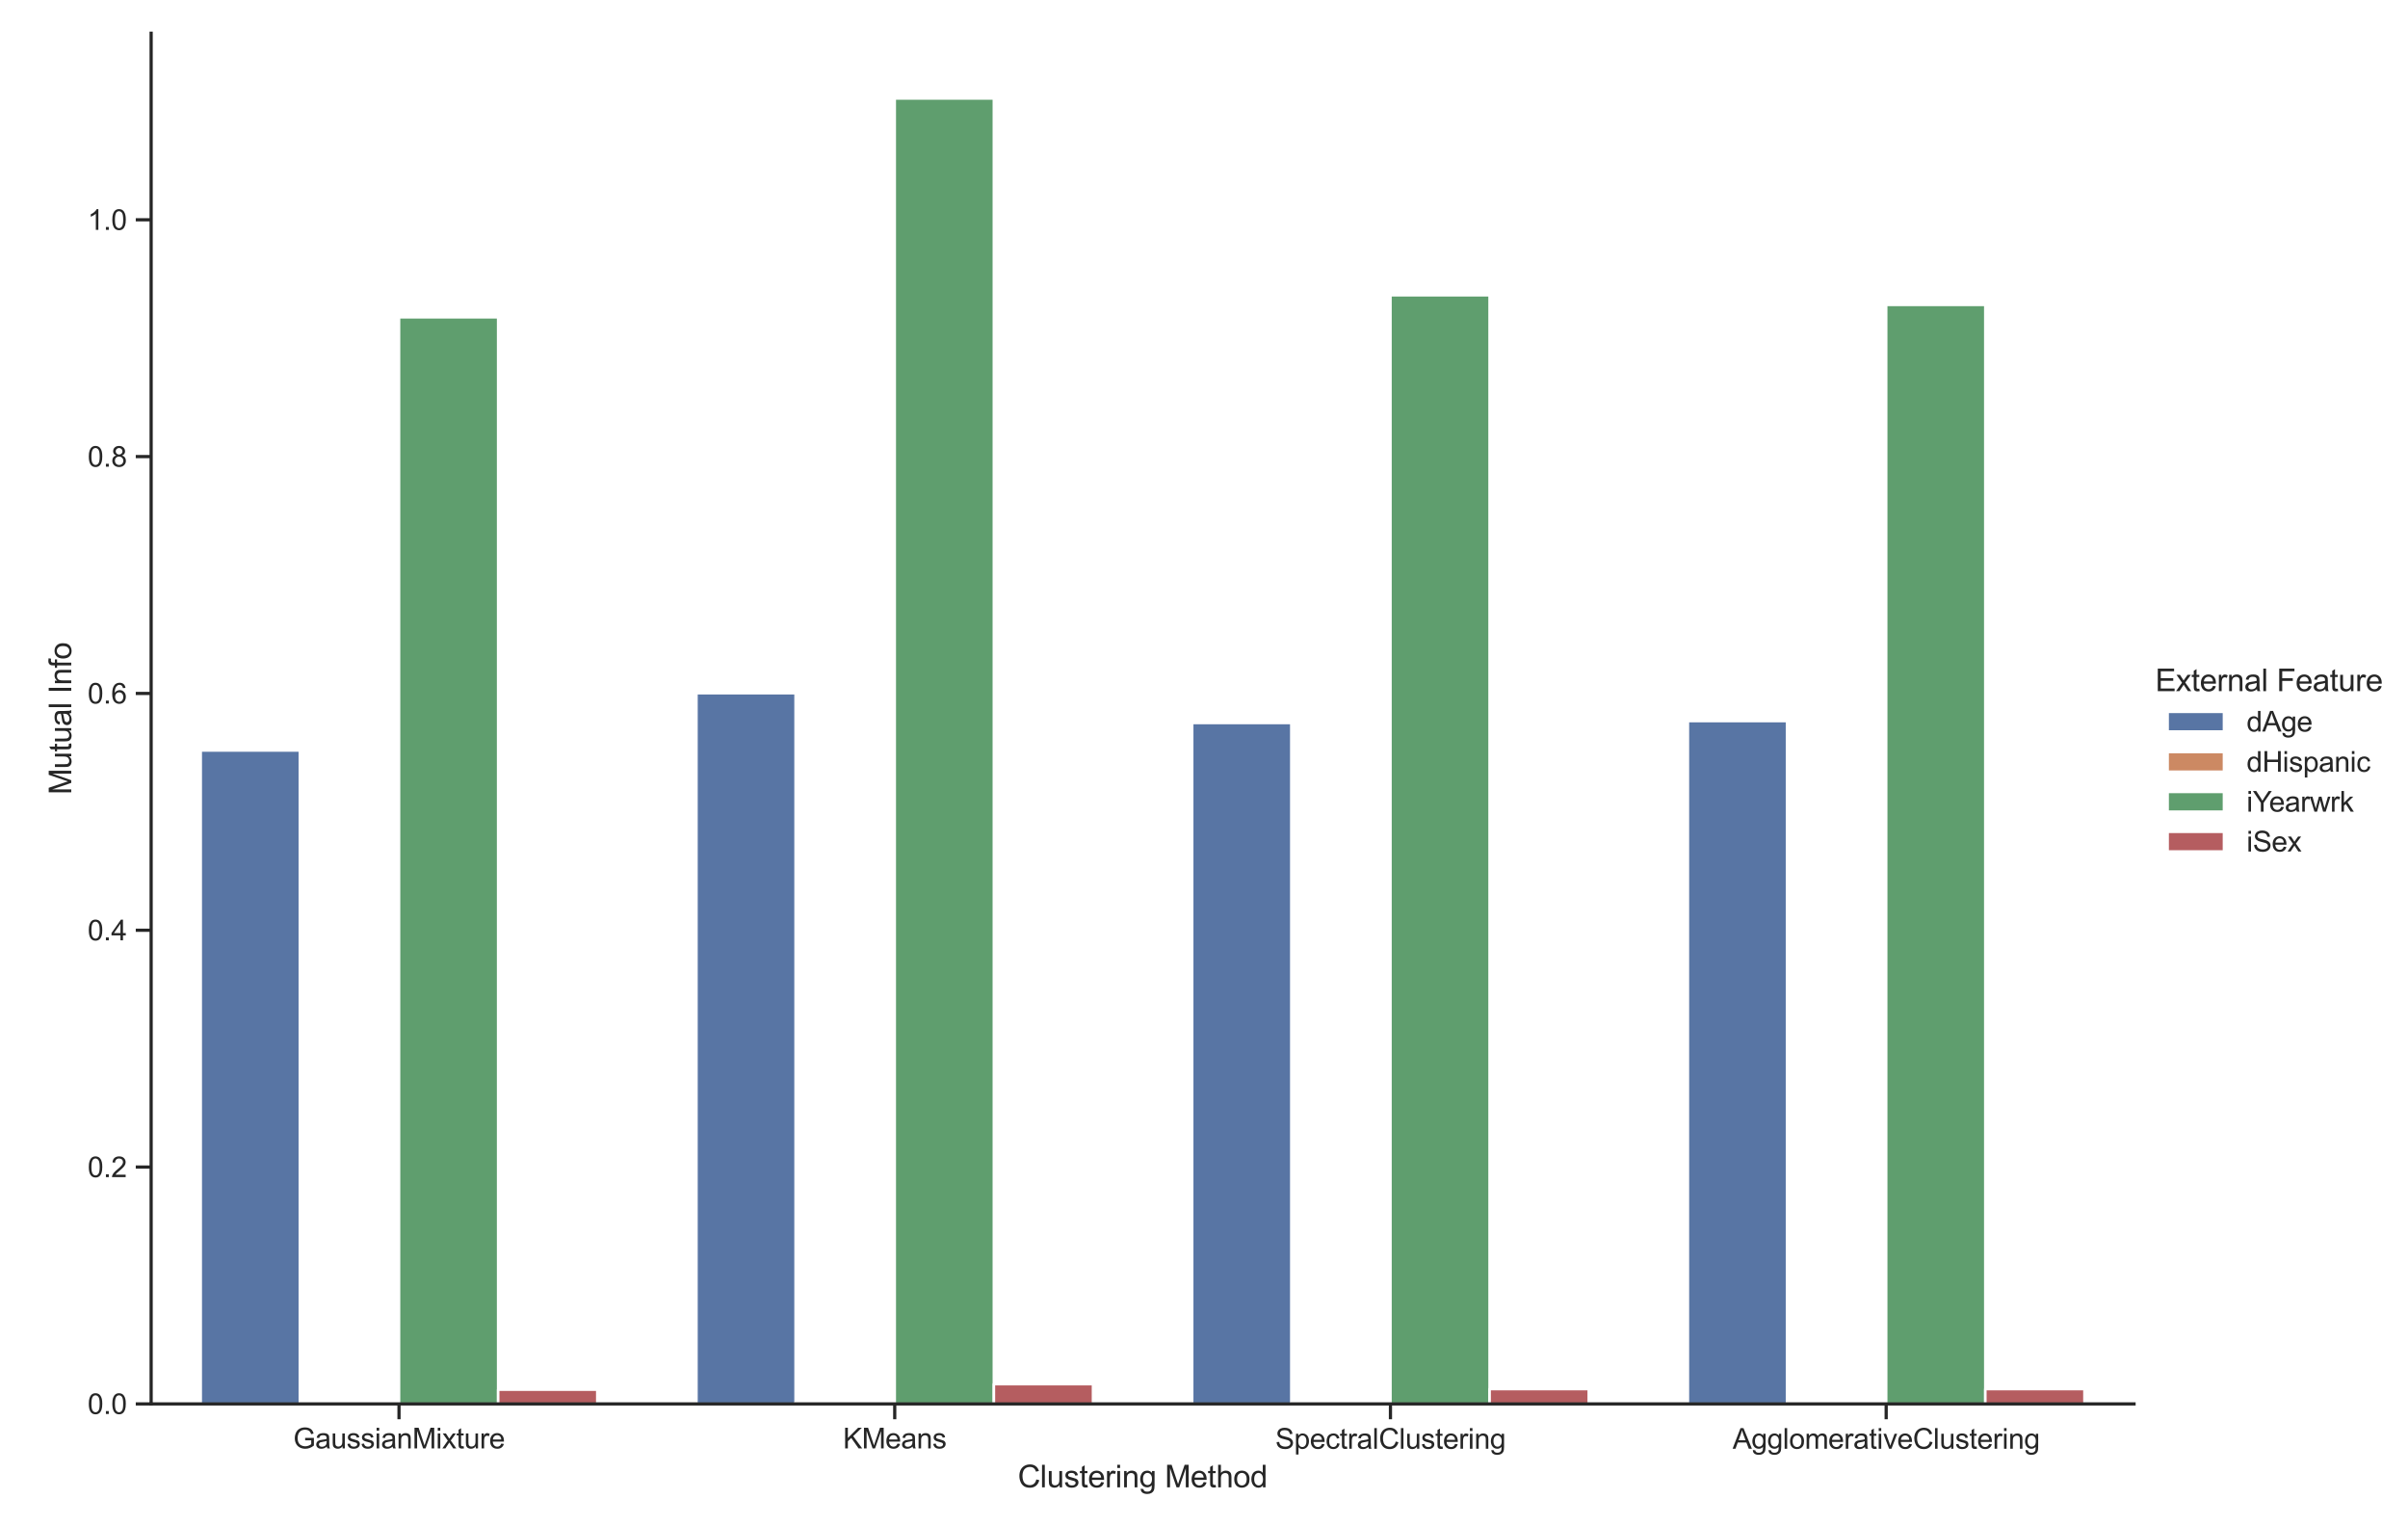 <?xml version="1.0" encoding="utf-8" standalone="no"?>
<!DOCTYPE svg PUBLIC "-//W3C//DTD SVG 1.1//EN"
  "http://www.w3.org/Graphics/SVG/1.1/DTD/svg11.dtd">
<svg xmlns:xlink="http://www.w3.org/1999/xlink" width="939.6pt" height="595.44pt" viewBox="0 0 939.6 595.44" xmlns="http://www.w3.org/2000/svg" version="1.1">
 <defs>
  <style type="text/css">*{stroke-linejoin: round; stroke-linecap: butt}</style>
 </defs>
 <g id="figure_1">
  <g id="patch_1">
   <path d="M 0 595.44 
L 939.6 595.44 
L 939.6 0 
L 0 0 
z
" style="fill: #ffffff"/>
  </g>
  <g id="axes_1">
   <g id="patch_2">
    <path d="M 58.976 547.689 
L 832.699 547.689 
L 832.699 12.96 
L 58.976 12.96 
z
" style="fill: #ffffff"/>
   </g>
   <g id="matplotlib.axis_1">
    <g id="xtick_1">
     <g id="line2d_1">
      <defs>
       <path id="ma48114165d" d="M 0 0 
L 0 6 
" style="stroke: #262626; stroke-width: 1.25"/>
      </defs>
      <g>
       <use xlink:href="#ma48114165d" x="155.691" y="547.689" style="fill: #262626; stroke: #262626; stroke-width: 1.25"/>
      </g>
     </g>
     <g id="text_1">
      <!-- GaussianMixture -->
      <g style="fill: #262626" transform="translate(114.428 565.063)scale(0.11 -0.11)">
       <defs>
        <path id="ArialMT-47" d="M 2638 1797 
L 2638 2334 
L 4578 2338 
L 4578 638 
Q 4131 281 3656 101 
Q 3181 -78 2681 -78 
Q 2006 -78 1454 211 
Q 903 500 622 1047 
Q 341 1594 341 2269 
Q 341 2938 620 3517 
Q 900 4097 1425 4378 
Q 1950 4659 2634 4659 
Q 3131 4659 3532 4498 
Q 3934 4338 4162 4050 
Q 4391 3763 4509 3300 
L 3963 3150 
Q 3859 3500 3706 3700 
Q 3553 3900 3268 4020 
Q 2984 4141 2638 4141 
Q 2222 4141 1919 4014 
Q 1616 3888 1430 3681 
Q 1244 3475 1141 3228 
Q 966 2803 966 2306 
Q 966 1694 1177 1281 
Q 1388 869 1791 669 
Q 2194 469 2647 469 
Q 3041 469 3416 620 
Q 3791 772 3984 944 
L 3984 1797 
L 2638 1797 
z
" transform="scale(0.016)"/>
        <path id="ArialMT-61" d="M 2588 409 
Q 2275 144 1986 34 
Q 1697 -75 1366 -75 
Q 819 -75 525 192 
Q 231 459 231 875 
Q 231 1119 342 1320 
Q 453 1522 633 1644 
Q 813 1766 1038 1828 
Q 1203 1872 1538 1913 
Q 2219 1994 2541 2106 
Q 2544 2222 2544 2253 
Q 2544 2597 2384 2738 
Q 2169 2928 1744 2928 
Q 1347 2928 1158 2789 
Q 969 2650 878 2297 
L 328 2372 
Q 403 2725 575 2942 
Q 747 3159 1072 3276 
Q 1397 3394 1825 3394 
Q 2250 3394 2515 3294 
Q 2781 3194 2906 3042 
Q 3031 2891 3081 2659 
Q 3109 2516 3109 2141 
L 3109 1391 
Q 3109 606 3145 398 
Q 3181 191 3288 0 
L 2700 0 
Q 2613 175 2588 409 
z
M 2541 1666 
Q 2234 1541 1622 1453 
Q 1275 1403 1131 1340 
Q 988 1278 909 1158 
Q 831 1038 831 891 
Q 831 666 1001 516 
Q 1172 366 1500 366 
Q 1825 366 2078 508 
Q 2331 650 2450 897 
Q 2541 1088 2541 1459 
L 2541 1666 
z
" transform="scale(0.016)"/>
        <path id="ArialMT-75" d="M 2597 0 
L 2597 488 
Q 2209 -75 1544 -75 
Q 1250 -75 995 37 
Q 741 150 617 320 
Q 494 491 444 738 
Q 409 903 409 1263 
L 409 3319 
L 972 3319 
L 972 1478 
Q 972 1038 1006 884 
Q 1059 663 1231 536 
Q 1403 409 1656 409 
Q 1909 409 2131 539 
Q 2353 669 2445 892 
Q 2538 1116 2538 1541 
L 2538 3319 
L 3100 3319 
L 3100 0 
L 2597 0 
z
" transform="scale(0.016)"/>
        <path id="ArialMT-73" d="M 197 991 
L 753 1078 
Q 800 744 1014 566 
Q 1228 388 1613 388 
Q 2000 388 2187 545 
Q 2375 703 2375 916 
Q 2375 1106 2209 1216 
Q 2094 1291 1634 1406 
Q 1016 1563 777 1677 
Q 538 1791 414 1992 
Q 291 2194 291 2438 
Q 291 2659 392 2848 
Q 494 3038 669 3163 
Q 800 3259 1026 3326 
Q 1253 3394 1513 3394 
Q 1903 3394 2198 3281 
Q 2494 3169 2634 2976 
Q 2775 2784 2828 2463 
L 2278 2388 
Q 2241 2644 2061 2787 
Q 1881 2931 1553 2931 
Q 1166 2931 1000 2803 
Q 834 2675 834 2503 
Q 834 2394 903 2306 
Q 972 2216 1119 2156 
Q 1203 2125 1616 2013 
Q 2213 1853 2448 1751 
Q 2684 1650 2818 1456 
Q 2953 1263 2953 975 
Q 2953 694 2789 445 
Q 2625 197 2315 61 
Q 2006 -75 1616 -75 
Q 969 -75 630 194 
Q 291 463 197 991 
z
" transform="scale(0.016)"/>
        <path id="ArialMT-69" d="M 425 3934 
L 425 4581 
L 988 4581 
L 988 3934 
L 425 3934 
z
M 425 0 
L 425 3319 
L 988 3319 
L 988 0 
L 425 0 
z
" transform="scale(0.016)"/>
        <path id="ArialMT-6e" d="M 422 0 
L 422 3319 
L 928 3319 
L 928 2847 
Q 1294 3394 1984 3394 
Q 2284 3394 2536 3286 
Q 2788 3178 2913 3003 
Q 3038 2828 3088 2588 
Q 3119 2431 3119 2041 
L 3119 0 
L 2556 0 
L 2556 2019 
Q 2556 2363 2490 2533 
Q 2425 2703 2258 2804 
Q 2091 2906 1866 2906 
Q 1506 2906 1245 2678 
Q 984 2450 984 1813 
L 984 0 
L 422 0 
z
" transform="scale(0.016)"/>
        <path id="ArialMT-4d" d="M 475 0 
L 475 4581 
L 1388 4581 
L 2472 1338 
Q 2622 884 2691 659 
Q 2769 909 2934 1394 
L 4031 4581 
L 4847 4581 
L 4847 0 
L 4263 0 
L 4263 3834 
L 2931 0 
L 2384 0 
L 1059 3900 
L 1059 0 
L 475 0 
z
" transform="scale(0.016)"/>
        <path id="ArialMT-78" d="M 47 0 
L 1259 1725 
L 138 3319 
L 841 3319 
L 1350 2541 
Q 1494 2319 1581 2169 
Q 1719 2375 1834 2534 
L 2394 3319 
L 3066 3319 
L 1919 1756 
L 3153 0 
L 2463 0 
L 1781 1031 
L 1600 1309 
L 728 0 
L 47 0 
z
" transform="scale(0.016)"/>
        <path id="ArialMT-74" d="M 1650 503 
L 1731 6 
Q 1494 -44 1306 -44 
Q 1000 -44 831 53 
Q 663 150 594 308 
Q 525 466 525 972 
L 525 2881 
L 113 2881 
L 113 3319 
L 525 3319 
L 525 4141 
L 1084 4478 
L 1084 3319 
L 1650 3319 
L 1650 2881 
L 1084 2881 
L 1084 941 
Q 1084 700 1114 631 
Q 1144 563 1211 522 
Q 1278 481 1403 481 
Q 1497 481 1650 503 
z
" transform="scale(0.016)"/>
        <path id="ArialMT-72" d="M 416 0 
L 416 3319 
L 922 3319 
L 922 2816 
Q 1116 3169 1280 3281 
Q 1444 3394 1641 3394 
Q 1925 3394 2219 3213 
L 2025 2691 
Q 1819 2813 1613 2813 
Q 1428 2813 1281 2702 
Q 1134 2591 1072 2394 
Q 978 2094 978 1738 
L 978 0 
L 416 0 
z
" transform="scale(0.016)"/>
        <path id="ArialMT-65" d="M 2694 1069 
L 3275 997 
Q 3138 488 2766 206 
Q 2394 -75 1816 -75 
Q 1088 -75 661 373 
Q 234 822 234 1631 
Q 234 2469 665 2931 
Q 1097 3394 1784 3394 
Q 2450 3394 2872 2941 
Q 3294 2488 3294 1666 
Q 3294 1616 3291 1516 
L 816 1516 
Q 847 969 1125 678 
Q 1403 388 1819 388 
Q 2128 388 2347 550 
Q 2566 713 2694 1069 
z
M 847 1978 
L 2700 1978 
Q 2663 2397 2488 2606 
Q 2219 2931 1791 2931 
Q 1403 2931 1139 2672 
Q 875 2413 847 1978 
z
" transform="scale(0.016)"/>
       </defs>
       <use xlink:href="#ArialMT-47"/>
       <use xlink:href="#ArialMT-61" x="77.783"/>
       <use xlink:href="#ArialMT-75" x="133.398"/>
       <use xlink:href="#ArialMT-73" x="189.014"/>
       <use xlink:href="#ArialMT-73" x="239.014"/>
       <use xlink:href="#ArialMT-69" x="289.014"/>
       <use xlink:href="#ArialMT-61" x="311.23"/>
       <use xlink:href="#ArialMT-6e" x="366.846"/>
       <use xlink:href="#ArialMT-4d" x="422.461"/>
       <use xlink:href="#ArialMT-69" x="505.762"/>
       <use xlink:href="#ArialMT-78" x="527.979"/>
       <use xlink:href="#ArialMT-74" x="577.979"/>
       <use xlink:href="#ArialMT-75" x="605.762"/>
       <use xlink:href="#ArialMT-72" x="661.377"/>
       <use xlink:href="#ArialMT-65" x="694.678"/>
      </g>
     </g>
    </g>
    <g id="xtick_2">
     <g id="line2d_2">
      <g>
       <use xlink:href="#ma48114165d" x="349.122" y="547.689" style="fill: #262626; stroke: #262626; stroke-width: 1.25"/>
      </g>
     </g>
     <g id="text_2">
      <!-- KMeans -->
      <g style="fill: #262626" transform="translate(328.947 565.063)scale(0.11 -0.11)">
       <defs>
        <path id="ArialMT-4b" d="M 469 0 
L 469 4581 
L 1075 4581 
L 1075 2309 
L 3350 4581 
L 4172 4581 
L 2250 2725 
L 4256 0 
L 3456 0 
L 1825 2319 
L 1075 1588 
L 1075 0 
L 469 0 
z
" transform="scale(0.016)"/>
       </defs>
       <use xlink:href="#ArialMT-4b"/>
       <use xlink:href="#ArialMT-4d" x="66.699"/>
       <use xlink:href="#ArialMT-65" x="150"/>
       <use xlink:href="#ArialMT-61" x="205.615"/>
       <use xlink:href="#ArialMT-6e" x="261.23"/>
       <use xlink:href="#ArialMT-73" x="316.846"/>
      </g>
     </g>
    </g>
    <g id="xtick_3">
     <g id="line2d_3">
      <g>
       <use xlink:href="#ma48114165d" x="542.553" y="547.689" style="fill: #262626; stroke: #262626; stroke-width: 1.25"/>
      </g>
     </g>
     <g id="text_3">
      <!-- SpectralClustering -->
      <g style="fill: #262626" transform="translate(497.618 565.197)scale(0.11 -0.11)">
       <defs>
        <path id="ArialMT-53" d="M 288 1472 
L 859 1522 
Q 900 1178 1048 958 
Q 1197 738 1509 602 
Q 1822 466 2213 466 
Q 2559 466 2825 569 
Q 3091 672 3220 851 
Q 3350 1031 3350 1244 
Q 3350 1459 3225 1620 
Q 3100 1781 2813 1891 
Q 2628 1963 1997 2114 
Q 1366 2266 1113 2400 
Q 784 2572 623 2826 
Q 463 3081 463 3397 
Q 463 3744 659 4045 
Q 856 4347 1234 4503 
Q 1613 4659 2075 4659 
Q 2584 4659 2973 4495 
Q 3363 4331 3572 4012 
Q 3781 3694 3797 3291 
L 3216 3247 
Q 3169 3681 2898 3903 
Q 2628 4125 2100 4125 
Q 1550 4125 1298 3923 
Q 1047 3722 1047 3438 
Q 1047 3191 1225 3031 
Q 1400 2872 2139 2705 
Q 2878 2538 3153 2413 
Q 3553 2228 3743 1945 
Q 3934 1663 3934 1294 
Q 3934 928 3725 604 
Q 3516 281 3123 101 
Q 2731 -78 2241 -78 
Q 1619 -78 1198 103 
Q 778 284 539 648 
Q 300 1013 288 1472 
z
" transform="scale(0.016)"/>
        <path id="ArialMT-70" d="M 422 -1272 
L 422 3319 
L 934 3319 
L 934 2888 
Q 1116 3141 1344 3267 
Q 1572 3394 1897 3394 
Q 2322 3394 2647 3175 
Q 2972 2956 3137 2557 
Q 3303 2159 3303 1684 
Q 3303 1175 3120 767 
Q 2938 359 2589 142 
Q 2241 -75 1856 -75 
Q 1575 -75 1351 44 
Q 1128 163 984 344 
L 984 -1272 
L 422 -1272 
z
M 931 1641 
Q 931 1000 1190 694 
Q 1450 388 1819 388 
Q 2194 388 2461 705 
Q 2728 1022 2728 1688 
Q 2728 2322 2467 2637 
Q 2206 2953 1844 2953 
Q 1484 2953 1207 2617 
Q 931 2281 931 1641 
z
" transform="scale(0.016)"/>
        <path id="ArialMT-63" d="M 2588 1216 
L 3141 1144 
Q 3050 572 2676 248 
Q 2303 -75 1759 -75 
Q 1078 -75 664 370 
Q 250 816 250 1647 
Q 250 2184 428 2587 
Q 606 2991 970 3192 
Q 1334 3394 1763 3394 
Q 2303 3394 2647 3120 
Q 2991 2847 3088 2344 
L 2541 2259 
Q 2463 2594 2264 2762 
Q 2066 2931 1784 2931 
Q 1359 2931 1093 2626 
Q 828 2322 828 1663 
Q 828 994 1084 691 
Q 1341 388 1753 388 
Q 2084 388 2306 591 
Q 2528 794 2588 1216 
z
" transform="scale(0.016)"/>
        <path id="ArialMT-6c" d="M 409 0 
L 409 4581 
L 972 4581 
L 972 0 
L 409 0 
z
" transform="scale(0.016)"/>
        <path id="ArialMT-43" d="M 3763 1606 
L 4369 1453 
Q 4178 706 3683 314 
Q 3188 -78 2472 -78 
Q 1731 -78 1267 223 
Q 803 525 561 1097 
Q 319 1669 319 2325 
Q 319 3041 592 3573 
Q 866 4106 1370 4382 
Q 1875 4659 2481 4659 
Q 3169 4659 3637 4309 
Q 4106 3959 4291 3325 
L 3694 3184 
Q 3534 3684 3231 3912 
Q 2928 4141 2469 4141 
Q 1941 4141 1586 3887 
Q 1231 3634 1087 3207 
Q 944 2781 944 2328 
Q 944 1744 1114 1308 
Q 1284 872 1643 656 
Q 2003 441 2422 441 
Q 2931 441 3284 734 
Q 3638 1028 3763 1606 
z
" transform="scale(0.016)"/>
        <path id="ArialMT-67" d="M 319 -275 
L 866 -356 
Q 900 -609 1056 -725 
Q 1266 -881 1628 -881 
Q 2019 -881 2231 -725 
Q 2444 -569 2519 -288 
Q 2563 -116 2559 434 
Q 2191 0 1641 0 
Q 956 0 581 494 
Q 206 988 206 1678 
Q 206 2153 378 2554 
Q 550 2956 876 3175 
Q 1203 3394 1644 3394 
Q 2231 3394 2613 2919 
L 2613 3319 
L 3131 3319 
L 3131 450 
Q 3131 -325 2973 -648 
Q 2816 -972 2473 -1159 
Q 2131 -1347 1631 -1347 
Q 1038 -1347 672 -1080 
Q 306 -813 319 -275 
z
M 784 1719 
Q 784 1066 1043 766 
Q 1303 466 1694 466 
Q 2081 466 2343 764 
Q 2606 1063 2606 1700 
Q 2606 2309 2336 2618 
Q 2066 2928 1684 2928 
Q 1309 2928 1046 2623 
Q 784 2319 784 1719 
z
" transform="scale(0.016)"/>
       </defs>
       <use xlink:href="#ArialMT-53"/>
       <use xlink:href="#ArialMT-70" x="66.699"/>
       <use xlink:href="#ArialMT-65" x="122.314"/>
       <use xlink:href="#ArialMT-63" x="177.93"/>
       <use xlink:href="#ArialMT-74" x="227.93"/>
       <use xlink:href="#ArialMT-72" x="255.713"/>
       <use xlink:href="#ArialMT-61" x="289.014"/>
       <use xlink:href="#ArialMT-6c" x="344.629"/>
       <use xlink:href="#ArialMT-43" x="366.846"/>
       <use xlink:href="#ArialMT-6c" x="439.062"/>
       <use xlink:href="#ArialMT-75" x="461.279"/>
       <use xlink:href="#ArialMT-73" x="516.895"/>
       <use xlink:href="#ArialMT-74" x="566.895"/>
       <use xlink:href="#ArialMT-65" x="594.678"/>
       <use xlink:href="#ArialMT-72" x="650.293"/>
       <use xlink:href="#ArialMT-69" x="683.594"/>
       <use xlink:href="#ArialMT-6e" x="705.811"/>
       <use xlink:href="#ArialMT-67" x="761.426"/>
      </g>
     </g>
    </g>
    <g id="xtick_4">
     <g id="line2d_4">
      <g>
       <use xlink:href="#ma48114165d" x="735.984" y="547.689" style="fill: #262626; stroke: #262626; stroke-width: 1.25"/>
      </g>
     </g>
     <g id="text_4">
      <!-- AgglomerativeClustering -->
      <g style="fill: #262626" transform="translate(676.07 565.197)scale(0.11 -0.11)">
       <defs>
        <path id="ArialMT-41" d="M -9 0 
L 1750 4581 
L 2403 4581 
L 4278 0 
L 3588 0 
L 3053 1388 
L 1138 1388 
L 634 0 
L -9 0 
z
M 1313 1881 
L 2866 1881 
L 2388 3150 
Q 2169 3728 2063 4100 
Q 1975 3659 1816 3225 
L 1313 1881 
z
" transform="scale(0.016)"/>
        <path id="ArialMT-6f" d="M 213 1659 
Q 213 2581 725 3025 
Q 1153 3394 1769 3394 
Q 2453 3394 2887 2945 
Q 3322 2497 3322 1706 
Q 3322 1066 3130 698 
Q 2938 331 2570 128 
Q 2203 -75 1769 -75 
Q 1072 -75 642 372 
Q 213 819 213 1659 
z
M 791 1659 
Q 791 1022 1069 705 
Q 1347 388 1769 388 
Q 2188 388 2466 706 
Q 2744 1025 2744 1678 
Q 2744 2294 2464 2611 
Q 2184 2928 1769 2928 
Q 1347 2928 1069 2612 
Q 791 2297 791 1659 
z
" transform="scale(0.016)"/>
        <path id="ArialMT-6d" d="M 422 0 
L 422 3319 
L 925 3319 
L 925 2853 
Q 1081 3097 1340 3245 
Q 1600 3394 1931 3394 
Q 2300 3394 2536 3241 
Q 2772 3088 2869 2813 
Q 3263 3394 3894 3394 
Q 4388 3394 4653 3120 
Q 4919 2847 4919 2278 
L 4919 0 
L 4359 0 
L 4359 2091 
Q 4359 2428 4304 2576 
Q 4250 2725 4106 2815 
Q 3963 2906 3769 2906 
Q 3419 2906 3187 2673 
Q 2956 2441 2956 1928 
L 2956 0 
L 2394 0 
L 2394 2156 
Q 2394 2531 2256 2718 
Q 2119 2906 1806 2906 
Q 1569 2906 1367 2781 
Q 1166 2656 1075 2415 
Q 984 2175 984 1722 
L 984 0 
L 422 0 
z
" transform="scale(0.016)"/>
        <path id="ArialMT-76" d="M 1344 0 
L 81 3319 
L 675 3319 
L 1388 1331 
Q 1503 1009 1600 663 
Q 1675 925 1809 1294 
L 2547 3319 
L 3125 3319 
L 1869 0 
L 1344 0 
z
" transform="scale(0.016)"/>
       </defs>
       <use xlink:href="#ArialMT-41"/>
       <use xlink:href="#ArialMT-67" x="66.699"/>
       <use xlink:href="#ArialMT-67" x="122.314"/>
       <use xlink:href="#ArialMT-6c" x="177.93"/>
       <use xlink:href="#ArialMT-6f" x="200.146"/>
       <use xlink:href="#ArialMT-6d" x="255.762"/>
       <use xlink:href="#ArialMT-65" x="339.062"/>
       <use xlink:href="#ArialMT-72" x="394.678"/>
       <use xlink:href="#ArialMT-61" x="427.979"/>
       <use xlink:href="#ArialMT-74" x="483.594"/>
       <use xlink:href="#ArialMT-69" x="511.377"/>
       <use xlink:href="#ArialMT-76" x="533.594"/>
       <use xlink:href="#ArialMT-65" x="583.594"/>
       <use xlink:href="#ArialMT-43" x="639.209"/>
       <use xlink:href="#ArialMT-6c" x="711.426"/>
       <use xlink:href="#ArialMT-75" x="733.643"/>
       <use xlink:href="#ArialMT-73" x="789.258"/>
       <use xlink:href="#ArialMT-74" x="839.258"/>
       <use xlink:href="#ArialMT-65" x="867.041"/>
       <use xlink:href="#ArialMT-72" x="922.656"/>
       <use xlink:href="#ArialMT-69" x="955.957"/>
       <use xlink:href="#ArialMT-6e" x="978.174"/>
       <use xlink:href="#ArialMT-67" x="1033.789"/>
      </g>
     </g>
    </g>
    <g id="text_5">
     <!-- Clustering Method -->
     <g style="fill: #262626" transform="translate(397.149 580.248)scale(0.12 -0.12)">
      <defs>
       <path id="ArialMT-20" transform="scale(0.016)"/>
       <path id="ArialMT-68" d="M 422 0 
L 422 4581 
L 984 4581 
L 984 2938 
Q 1378 3394 1978 3394 
Q 2347 3394 2619 3248 
Q 2891 3103 3008 2847 
Q 3125 2591 3125 2103 
L 3125 0 
L 2563 0 
L 2563 2103 
Q 2563 2525 2380 2717 
Q 2197 2909 1863 2909 
Q 1613 2909 1392 2779 
Q 1172 2650 1078 2428 
Q 984 2206 984 1816 
L 984 0 
L 422 0 
z
" transform="scale(0.016)"/>
       <path id="ArialMT-64" d="M 2575 0 
L 2575 419 
Q 2259 -75 1647 -75 
Q 1250 -75 917 144 
Q 584 363 401 755 
Q 219 1147 219 1656 
Q 219 2153 384 2558 
Q 550 2963 881 3178 
Q 1213 3394 1622 3394 
Q 1922 3394 2156 3267 
Q 2391 3141 2538 2938 
L 2538 4581 
L 3097 4581 
L 3097 0 
L 2575 0 
z
M 797 1656 
Q 797 1019 1065 703 
Q 1334 388 1700 388 
Q 2069 388 2326 689 
Q 2584 991 2584 1609 
Q 2584 2291 2321 2609 
Q 2059 2928 1675 2928 
Q 1300 2928 1048 2622 
Q 797 2316 797 1656 
z
" transform="scale(0.016)"/>
      </defs>
      <use xlink:href="#ArialMT-43"/>
      <use xlink:href="#ArialMT-6c" x="72.217"/>
      <use xlink:href="#ArialMT-75" x="94.434"/>
      <use xlink:href="#ArialMT-73" x="150.049"/>
      <use xlink:href="#ArialMT-74" x="200.049"/>
      <use xlink:href="#ArialMT-65" x="227.832"/>
      <use xlink:href="#ArialMT-72" x="283.447"/>
      <use xlink:href="#ArialMT-69" x="316.748"/>
      <use xlink:href="#ArialMT-6e" x="338.965"/>
      <use xlink:href="#ArialMT-67" x="394.58"/>
      <use xlink:href="#ArialMT-20" x="450.195"/>
      <use xlink:href="#ArialMT-4d" x="477.979"/>
      <use xlink:href="#ArialMT-65" x="561.279"/>
      <use xlink:href="#ArialMT-74" x="616.895"/>
      <use xlink:href="#ArialMT-68" x="644.678"/>
      <use xlink:href="#ArialMT-6f" x="700.293"/>
      <use xlink:href="#ArialMT-64" x="755.908"/>
     </g>
    </g>
   </g>
   <g id="matplotlib.axis_2">
    <g id="ytick_1">
     <g id="line2d_5">
      <defs>
       <path id="m575636a979" d="M 0 0 
L -6 0 
" style="stroke: #262626; stroke-width: 1.25"/>
      </defs>
      <g>
       <use xlink:href="#m575636a979" x="58.976" y="547.689" style="fill: #262626; stroke: #262626; stroke-width: 1.25"/>
      </g>
     </g>
     <g id="text_6">
      <!-- 0.0 -->
      <g style="fill: #262626" transform="translate(34.186 551.626)scale(0.11 -0.11)">
       <defs>
        <path id="ArialMT-30" d="M 266 2259 
Q 266 3072 433 3567 
Q 600 4063 929 4331 
Q 1259 4600 1759 4600 
Q 2128 4600 2406 4451 
Q 2684 4303 2865 4023 
Q 3047 3744 3150 3342 
Q 3253 2941 3253 2259 
Q 3253 1453 3087 958 
Q 2922 463 2592 192 
Q 2263 -78 1759 -78 
Q 1097 -78 719 397 
Q 266 969 266 2259 
z
M 844 2259 
Q 844 1131 1108 757 
Q 1372 384 1759 384 
Q 2147 384 2411 759 
Q 2675 1134 2675 2259 
Q 2675 3391 2411 3762 
Q 2147 4134 1753 4134 
Q 1366 4134 1134 3806 
Q 844 3388 844 2259 
z
" transform="scale(0.016)"/>
        <path id="ArialMT-2e" d="M 581 0 
L 581 641 
L 1222 641 
L 1222 0 
L 581 0 
z
" transform="scale(0.016)"/>
       </defs>
       <use xlink:href="#ArialMT-30"/>
       <use xlink:href="#ArialMT-2e" x="55.615"/>
       <use xlink:href="#ArialMT-30" x="83.398"/>
      </g>
     </g>
    </g>
    <g id="ytick_2">
     <g id="line2d_6">
      <g>
       <use xlink:href="#m575636a979" x="58.976" y="455.3" style="fill: #262626; stroke: #262626; stroke-width: 1.25"/>
      </g>
     </g>
     <g id="text_7">
      <!-- 0.2 -->
      <g style="fill: #262626" transform="translate(34.186 459.236)scale(0.11 -0.11)">
       <defs>
        <path id="ArialMT-32" d="M 3222 541 
L 3222 0 
L 194 0 
Q 188 203 259 391 
Q 375 700 629 1000 
Q 884 1300 1366 1694 
Q 2113 2306 2375 2664 
Q 2638 3022 2638 3341 
Q 2638 3675 2398 3904 
Q 2159 4134 1775 4134 
Q 1369 4134 1125 3890 
Q 881 3647 878 3216 
L 300 3275 
Q 359 3922 746 4261 
Q 1134 4600 1788 4600 
Q 2447 4600 2831 4234 
Q 3216 3869 3216 3328 
Q 3216 3053 3103 2787 
Q 2991 2522 2730 2228 
Q 2469 1934 1863 1422 
Q 1356 997 1212 845 
Q 1069 694 975 541 
L 3222 541 
z
" transform="scale(0.016)"/>
       </defs>
       <use xlink:href="#ArialMT-30"/>
       <use xlink:href="#ArialMT-2e" x="55.615"/>
       <use xlink:href="#ArialMT-32" x="83.398"/>
      </g>
     </g>
    </g>
    <g id="ytick_3">
     <g id="line2d_7">
      <g>
       <use xlink:href="#m575636a979" x="58.976" y="362.91" style="fill: #262626; stroke: #262626; stroke-width: 1.25"/>
      </g>
     </g>
     <g id="text_8">
      <!-- 0.4 -->
      <g style="fill: #262626" transform="translate(34.186 366.847)scale(0.11 -0.11)">
       <defs>
        <path id="ArialMT-34" d="M 2069 0 
L 2069 1097 
L 81 1097 
L 81 1613 
L 2172 4581 
L 2631 4581 
L 2631 1613 
L 3250 1613 
L 3250 1097 
L 2631 1097 
L 2631 0 
L 2069 0 
z
M 2069 1613 
L 2069 3678 
L 634 1613 
L 2069 1613 
z
" transform="scale(0.016)"/>
       </defs>
       <use xlink:href="#ArialMT-30"/>
       <use xlink:href="#ArialMT-2e" x="55.615"/>
       <use xlink:href="#ArialMT-34" x="83.398"/>
      </g>
     </g>
    </g>
    <g id="ytick_4">
     <g id="line2d_8">
      <g>
       <use xlink:href="#m575636a979" x="58.976" y="270.52" style="fill: #262626; stroke: #262626; stroke-width: 1.25"/>
      </g>
     </g>
     <g id="text_9">
      <!-- 0.6 -->
      <g style="fill: #262626" transform="translate(34.186 274.457)scale(0.11 -0.11)">
       <defs>
        <path id="ArialMT-36" d="M 3184 3459 
L 2625 3416 
Q 2550 3747 2413 3897 
Q 2184 4138 1850 4138 
Q 1581 4138 1378 3988 
Q 1113 3794 959 3422 
Q 806 3050 800 2363 
Q 1003 2672 1297 2822 
Q 1591 2972 1913 2972 
Q 2475 2972 2870 2558 
Q 3266 2144 3266 1488 
Q 3266 1056 3080 686 
Q 2894 316 2569 119 
Q 2244 -78 1831 -78 
Q 1128 -78 684 439 
Q 241 956 241 2144 
Q 241 3472 731 4075 
Q 1159 4600 1884 4600 
Q 2425 4600 2770 4297 
Q 3116 3994 3184 3459 
z
M 888 1484 
Q 888 1194 1011 928 
Q 1134 663 1356 523 
Q 1578 384 1822 384 
Q 2178 384 2434 671 
Q 2691 959 2691 1453 
Q 2691 1928 2437 2201 
Q 2184 2475 1800 2475 
Q 1419 2475 1153 2201 
Q 888 1928 888 1484 
z
" transform="scale(0.016)"/>
       </defs>
       <use xlink:href="#ArialMT-30"/>
       <use xlink:href="#ArialMT-2e" x="55.615"/>
       <use xlink:href="#ArialMT-36" x="83.398"/>
      </g>
     </g>
    </g>
    <g id="ytick_5">
     <g id="line2d_9">
      <g>
       <use xlink:href="#m575636a979" x="58.976" y="178.131" style="fill: #262626; stroke: #262626; stroke-width: 1.25"/>
      </g>
     </g>
     <g id="text_10">
      <!-- 0.8 -->
      <g style="fill: #262626" transform="translate(34.186 182.067)scale(0.11 -0.11)">
       <defs>
        <path id="ArialMT-38" d="M 1131 2484 
Q 781 2613 612 2850 
Q 444 3088 444 3419 
Q 444 3919 803 4259 
Q 1163 4600 1759 4600 
Q 2359 4600 2725 4251 
Q 3091 3903 3091 3403 
Q 3091 3084 2923 2848 
Q 2756 2613 2416 2484 
Q 2838 2347 3058 2040 
Q 3278 1734 3278 1309 
Q 3278 722 2862 322 
Q 2447 -78 1769 -78 
Q 1091 -78 675 323 
Q 259 725 259 1325 
Q 259 1772 486 2073 
Q 713 2375 1131 2484 
z
M 1019 3438 
Q 1019 3113 1228 2906 
Q 1438 2700 1772 2700 
Q 2097 2700 2305 2904 
Q 2513 3109 2513 3406 
Q 2513 3716 2298 3927 
Q 2084 4138 1766 4138 
Q 1444 4138 1231 3931 
Q 1019 3725 1019 3438 
z
M 838 1322 
Q 838 1081 952 856 
Q 1066 631 1291 507 
Q 1516 384 1775 384 
Q 2178 384 2440 643 
Q 2703 903 2703 1303 
Q 2703 1709 2433 1975 
Q 2163 2241 1756 2241 
Q 1359 2241 1098 1978 
Q 838 1716 838 1322 
z
" transform="scale(0.016)"/>
       </defs>
       <use xlink:href="#ArialMT-30"/>
       <use xlink:href="#ArialMT-2e" x="55.615"/>
       <use xlink:href="#ArialMT-38" x="83.398"/>
      </g>
     </g>
    </g>
    <g id="ytick_6">
     <g id="line2d_10">
      <g>
       <use xlink:href="#m575636a979" x="58.976" y="85.741" style="fill: #262626; stroke: #262626; stroke-width: 1.25"/>
      </g>
     </g>
     <g id="text_11">
      <!-- 1.0 -->
      <g style="fill: #262626" transform="translate(34.186 89.678)scale(0.11 -0.11)">
       <defs>
        <path id="ArialMT-31" d="M 2384 0 
L 1822 0 
L 1822 3584 
Q 1619 3391 1289 3197 
Q 959 3003 697 2906 
L 697 3450 
Q 1169 3672 1522 3987 
Q 1875 4303 2022 4600 
L 2384 4600 
L 2384 0 
z
" transform="scale(0.016)"/>
       </defs>
       <use xlink:href="#ArialMT-31"/>
       <use xlink:href="#ArialMT-2e" x="55.615"/>
       <use xlink:href="#ArialMT-30" x="83.398"/>
      </g>
     </g>
    </g>
    <g id="text_12">
     <!-- Mutual Info -->
     <g style="fill: #262626" transform="translate(27.801 310.006)rotate(-90)scale(0.12 -0.12)">
      <defs>
       <path id="ArialMT-49" d="M 597 0 
L 597 4581 
L 1203 4581 
L 1203 0 
L 597 0 
z
" transform="scale(0.016)"/>
       <path id="ArialMT-66" d="M 556 0 
L 556 2881 
L 59 2881 
L 59 3319 
L 556 3319 
L 556 3672 
Q 556 4006 616 4169 
Q 697 4388 901 4523 
Q 1106 4659 1475 4659 
Q 1713 4659 2000 4603 
L 1916 4113 
Q 1741 4144 1584 4144 
Q 1328 4144 1222 4034 
Q 1116 3925 1116 3625 
L 1116 3319 
L 1763 3319 
L 1763 2881 
L 1116 2881 
L 1116 0 
L 556 0 
z
" transform="scale(0.016)"/>
      </defs>
      <use xlink:href="#ArialMT-4d"/>
      <use xlink:href="#ArialMT-75" x="83.301"/>
      <use xlink:href="#ArialMT-74" x="138.916"/>
      <use xlink:href="#ArialMT-75" x="166.699"/>
      <use xlink:href="#ArialMT-61" x="222.314"/>
      <use xlink:href="#ArialMT-6c" x="277.93"/>
      <use xlink:href="#ArialMT-20" x="300.146"/>
      <use xlink:href="#ArialMT-49" x="327.93"/>
      <use xlink:href="#ArialMT-6e" x="355.713"/>
      <use xlink:href="#ArialMT-66" x="411.328"/>
      <use xlink:href="#ArialMT-6f" x="439.111"/>
     </g>
    </g>
   </g>
   <g id="patch_3">
    <path d="M 78.319 547.689 
L 117.005 547.689 
L 117.005 292.78 
L 78.319 292.78 
z
" clip-path="url(#p2618073261)" style="fill: #5875a4; stroke: #ffffff; stroke-linejoin: miter"/>
   </g>
   <g id="patch_4">
    <path d="M 271.75 547.689 
L 310.436 547.689 
L 310.436 270.431 
L 271.75 270.431 
z
" clip-path="url(#p2618073261)" style="fill: #5875a4; stroke: #ffffff; stroke-linejoin: miter"/>
   </g>
   <g id="patch_5">
    <path d="M 465.181 547.689 
L 503.867 547.689 
L 503.867 282.058 
L 465.181 282.058 
z
" clip-path="url(#p2618073261)" style="fill: #5875a4; stroke: #ffffff; stroke-linejoin: miter"/>
   </g>
   <g id="patch_6">
    <path d="M 658.612 547.689 
L 697.298 547.689 
L 697.298 281.293 
L 658.612 281.293 
z
" clip-path="url(#p2618073261)" style="fill: #5875a4; stroke: #ffffff; stroke-linejoin: miter"/>
   </g>
   <g id="patch_7">
    <path d="M 117.005 547.689 
L 155.691 547.689 
L 155.691 547.149 
L 117.005 547.149 
z
" clip-path="url(#p2618073261)" style="fill: #cc8963; stroke: #ffffff; stroke-linejoin: miter"/>
   </g>
   <g id="patch_8">
    <path d="M 310.436 547.689 
L 349.122 547.689 
L 349.122 547.037 
L 310.436 547.037 
z
" clip-path="url(#p2618073261)" style="fill: #cc8963; stroke: #ffffff; stroke-linejoin: miter"/>
   </g>
   <g id="patch_9">
    <path d="M 503.867 547.689 
L 542.553 547.689 
L 542.553 547.179 
L 503.867 547.179 
z
" clip-path="url(#p2618073261)" style="fill: #cc8963; stroke: #ffffff; stroke-linejoin: miter"/>
   </g>
   <g id="patch_10">
    <path d="M 697.298 547.689 
L 735.984 547.689 
L 735.984 547.177 
L 697.298 547.177 
z
" clip-path="url(#p2618073261)" style="fill: #cc8963; stroke: #ffffff; stroke-linejoin: miter"/>
   </g>
   <g id="patch_11">
    <path d="M 155.691 547.689 
L 194.378 547.689 
L 194.378 123.77 
L 155.691 123.77 
z
" clip-path="url(#p2618073261)" style="fill: #5f9e6e; stroke: #ffffff; stroke-linejoin: miter"/>
   </g>
   <g id="patch_12">
    <path d="M 349.122 547.689 
L 387.808 547.689 
L 387.808 38.423 
L 349.122 38.423 
z
" clip-path="url(#p2618073261)" style="fill: #5f9e6e; stroke: #ffffff; stroke-linejoin: miter"/>
   </g>
   <g id="patch_13">
    <path d="M 542.553 547.689 
L 581.239 547.689 
L 581.239 115.194 
L 542.553 115.194 
z
" clip-path="url(#p2618073261)" style="fill: #5f9e6e; stroke: #ffffff; stroke-linejoin: miter"/>
   </g>
   <g id="patch_14">
    <path d="M 735.984 547.689 
L 774.67 547.689 
L 774.67 118.95 
L 735.984 118.95 
z
" clip-path="url(#p2618073261)" style="fill: #5f9e6e; stroke: #ffffff; stroke-linejoin: miter"/>
   </g>
   <g id="patch_15">
    <path d="M 194.378 547.689 
L 233.064 547.689 
L 233.064 542.14 
L 194.378 542.14 
z
" clip-path="url(#p2618073261)" style="fill: #b55d60; stroke: #ffffff; stroke-linejoin: miter"/>
   </g>
   <g id="patch_16">
    <path d="M 387.808 547.689 
L 426.495 547.689 
L 426.495 539.973 
L 387.808 539.973 
z
" clip-path="url(#p2618073261)" style="fill: #b55d60; stroke: #ffffff; stroke-linejoin: miter"/>
   </g>
   <g id="patch_17">
    <path d="M 581.239 547.689 
L 619.925 547.689 
L 619.925 541.917 
L 581.239 541.917 
z
" clip-path="url(#p2618073261)" style="fill: #b55d60; stroke: #ffffff; stroke-linejoin: miter"/>
   </g>
   <g id="patch_18">
    <path d="M 774.67 547.689 
L 813.356 547.689 
L 813.356 541.905 
L 774.67 541.905 
z
" clip-path="url(#p2618073261)" style="fill: #b55d60; stroke: #ffffff; stroke-linejoin: miter"/>
   </g>
   <g id="line2d_11">
    <path clip-path="url(#p2618073261)" style="fill: none; stroke: #424242; stroke-width: 2.7; stroke-linecap: round"/>
   </g>
   <g id="line2d_12">
    <path clip-path="url(#p2618073261)" style="fill: none; stroke: #424242; stroke-width: 2.7; stroke-linecap: round"/>
   </g>
   <g id="line2d_13">
    <path clip-path="url(#p2618073261)" style="fill: none; stroke: #424242; stroke-width: 2.7; stroke-linecap: round"/>
   </g>
   <g id="line2d_14">
    <path clip-path="url(#p2618073261)" style="fill: none; stroke: #424242; stroke-width: 2.7; stroke-linecap: round"/>
   </g>
   <g id="line2d_15">
    <path clip-path="url(#p2618073261)" style="fill: none; stroke: #424242; stroke-width: 2.7; stroke-linecap: round"/>
   </g>
   <g id="line2d_16">
    <path clip-path="url(#p2618073261)" style="fill: none; stroke: #424242; stroke-width: 2.7; stroke-linecap: round"/>
   </g>
   <g id="line2d_17">
    <path clip-path="url(#p2618073261)" style="fill: none; stroke: #424242; stroke-width: 2.7; stroke-linecap: round"/>
   </g>
   <g id="line2d_18">
    <path clip-path="url(#p2618073261)" style="fill: none; stroke: #424242; stroke-width: 2.7; stroke-linecap: round"/>
   </g>
   <g id="line2d_19">
    <path clip-path="url(#p2618073261)" style="fill: none; stroke: #424242; stroke-width: 2.7; stroke-linecap: round"/>
   </g>
   <g id="line2d_20">
    <path clip-path="url(#p2618073261)" style="fill: none; stroke: #424242; stroke-width: 2.7; stroke-linecap: round"/>
   </g>
   <g id="line2d_21">
    <path clip-path="url(#p2618073261)" style="fill: none; stroke: #424242; stroke-width: 2.7; stroke-linecap: round"/>
   </g>
   <g id="line2d_22">
    <path clip-path="url(#p2618073261)" style="fill: none; stroke: #424242; stroke-width: 2.7; stroke-linecap: round"/>
   </g>
   <g id="line2d_23">
    <path clip-path="url(#p2618073261)" style="fill: none; stroke: #424242; stroke-width: 2.7; stroke-linecap: round"/>
   </g>
   <g id="line2d_24">
    <path clip-path="url(#p2618073261)" style="fill: none; stroke: #424242; stroke-width: 2.7; stroke-linecap: round"/>
   </g>
   <g id="line2d_25">
    <path clip-path="url(#p2618073261)" style="fill: none; stroke: #424242; stroke-width: 2.7; stroke-linecap: round"/>
   </g>
   <g id="line2d_26">
    <path clip-path="url(#p2618073261)" style="fill: none; stroke: #424242; stroke-width: 2.7; stroke-linecap: round"/>
   </g>
   <g id="patch_19">
    <path d="M 58.976 547.689 
L 58.976 12.96 
" style="fill: none; stroke: #262626; stroke-width: 1.25; stroke-linejoin: miter; stroke-linecap: square"/>
   </g>
   <g id="patch_20">
    <path d="M 58.976 547.689 
L 832.699 547.689 
" style="fill: none; stroke: #262626; stroke-width: 1.25; stroke-linejoin: miter; stroke-linecap: square"/>
   </g>
  </g>
  <g id="legend_1">
   <g id="text_13">
    <!-- External Feature -->
    <g style="fill: #262626" transform="translate(840.996 269.638)scale(0.12 -0.12)">
     <defs>
      <path id="ArialMT-45" d="M 506 0 
L 506 4581 
L 3819 4581 
L 3819 4041 
L 1113 4041 
L 1113 2638 
L 3647 2638 
L 3647 2100 
L 1113 2100 
L 1113 541 
L 3925 541 
L 3925 0 
L 506 0 
z
" transform="scale(0.016)"/>
      <path id="ArialMT-46" d="M 525 0 
L 525 4581 
L 3616 4581 
L 3616 4041 
L 1131 4041 
L 1131 2622 
L 3281 2622 
L 3281 2081 
L 1131 2081 
L 1131 0 
L 525 0 
z
" transform="scale(0.016)"/>
     </defs>
     <use xlink:href="#ArialMT-45"/>
     <use xlink:href="#ArialMT-78" x="66.699"/>
     <use xlink:href="#ArialMT-74" x="116.699"/>
     <use xlink:href="#ArialMT-65" x="144.482"/>
     <use xlink:href="#ArialMT-72" x="200.098"/>
     <use xlink:href="#ArialMT-6e" x="233.398"/>
     <use xlink:href="#ArialMT-61" x="289.014"/>
     <use xlink:href="#ArialMT-6c" x="344.629"/>
     <use xlink:href="#ArialMT-20" x="366.846"/>
     <use xlink:href="#ArialMT-46" x="394.629"/>
     <use xlink:href="#ArialMT-65" x="455.713"/>
     <use xlink:href="#ArialMT-61" x="511.328"/>
     <use xlink:href="#ArialMT-74" x="566.943"/>
     <use xlink:href="#ArialMT-75" x="594.727"/>
     <use xlink:href="#ArialMT-72" x="650.342"/>
     <use xlink:href="#ArialMT-65" x="683.643"/>
    </g>
   </g>
   <g id="patch_21">
    <path d="M 845.798 285.397 
L 867.798 285.397 
L 867.798 277.697 
L 845.798 277.697 
z
" style="fill: #5875a4; stroke: #ffffff; stroke-linejoin: miter"/>
   </g>
   <g id="text_14">
    <!-- dAge -->
    <g style="fill: #262626" transform="translate(876.598 285.397)scale(0.11 -0.11)">
     <use xlink:href="#ArialMT-64"/>
     <use xlink:href="#ArialMT-41" x="55.615"/>
     <use xlink:href="#ArialMT-67" x="122.314"/>
     <use xlink:href="#ArialMT-65" x="177.93"/>
    </g>
   </g>
   <g id="patch_22">
    <path d="M 845.798 301.085 
L 867.798 301.085 
L 867.798 293.385 
L 845.798 293.385 
z
" style="fill: #cc8963; stroke: #ffffff; stroke-linejoin: miter"/>
   </g>
   <g id="text_15">
    <!-- dHispanic -->
    <g style="fill: #262626" transform="translate(876.598 301.085)scale(0.11 -0.11)">
     <defs>
      <path id="ArialMT-48" d="M 513 0 
L 513 4581 
L 1119 4581 
L 1119 2700 
L 3500 2700 
L 3500 4581 
L 4106 4581 
L 4106 0 
L 3500 0 
L 3500 2159 
L 1119 2159 
L 1119 0 
L 513 0 
z
" transform="scale(0.016)"/>
     </defs>
     <use xlink:href="#ArialMT-64"/>
     <use xlink:href="#ArialMT-48" x="55.615"/>
     <use xlink:href="#ArialMT-69" x="127.832"/>
     <use xlink:href="#ArialMT-73" x="150.049"/>
     <use xlink:href="#ArialMT-70" x="200.049"/>
     <use xlink:href="#ArialMT-61" x="255.664"/>
     <use xlink:href="#ArialMT-6e" x="311.279"/>
     <use xlink:href="#ArialMT-69" x="366.895"/>
     <use xlink:href="#ArialMT-63" x="389.111"/>
    </g>
   </g>
   <g id="patch_23">
    <path d="M 845.798 316.645 
L 867.798 316.645 
L 867.798 308.945 
L 845.798 308.945 
z
" style="fill: #5f9e6e; stroke: #ffffff; stroke-linejoin: miter"/>
   </g>
   <g id="text_16">
    <!-- iYearwrk -->
    <g style="fill: #262626" transform="translate(876.598 316.645)scale(0.11 -0.11)">
     <defs>
      <path id="ArialMT-59" d="M 1784 0 
L 1784 1941 
L 19 4581 
L 756 4581 
L 1659 3200 
Q 1909 2813 2125 2425 
Q 2331 2784 2625 3234 
L 3513 4581 
L 4219 4581 
L 2391 1941 
L 2391 0 
L 1784 0 
z
" transform="scale(0.016)"/>
      <path id="ArialMT-77" d="M 1034 0 
L 19 3319 
L 600 3319 
L 1128 1403 
L 1325 691 
Q 1338 744 1497 1375 
L 2025 3319 
L 2603 3319 
L 3100 1394 
L 3266 759 
L 3456 1400 
L 4025 3319 
L 4572 3319 
L 3534 0 
L 2950 0 
L 2422 1988 
L 2294 2553 
L 1622 0 
L 1034 0 
z
" transform="scale(0.016)"/>
      <path id="ArialMT-6b" d="M 425 0 
L 425 4581 
L 988 4581 
L 988 1969 
L 2319 3319 
L 3047 3319 
L 1778 2088 
L 3175 0 
L 2481 0 
L 1384 1697 
L 988 1316 
L 988 0 
L 425 0 
z
" transform="scale(0.016)"/>
     </defs>
     <use xlink:href="#ArialMT-69"/>
     <use xlink:href="#ArialMT-59" x="22.217"/>
     <use xlink:href="#ArialMT-65" x="79.791"/>
     <use xlink:href="#ArialMT-61" x="135.406"/>
     <use xlink:href="#ArialMT-72" x="191.021"/>
     <use xlink:href="#ArialMT-77" x="224.322"/>
     <use xlink:href="#ArialMT-72" x="296.539"/>
     <use xlink:href="#ArialMT-6b" x="329.84"/>
    </g>
   </g>
   <g id="patch_24">
    <path d="M 845.798 332.205 
L 867.798 332.205 
L 867.798 324.505 
L 845.798 324.505 
z
" style="fill: #b55d60; stroke: #ffffff; stroke-linejoin: miter"/>
   </g>
   <g id="text_17">
    <!-- iSex -->
    <g style="fill: #262626" transform="translate(876.598 332.205)scale(0.11 -0.11)">
     <use xlink:href="#ArialMT-69"/>
     <use xlink:href="#ArialMT-53" x="22.217"/>
     <use xlink:href="#ArialMT-65" x="88.916"/>
     <use xlink:href="#ArialMT-78" x="144.531"/>
    </g>
   </g>
  </g>
 </g>
 <defs>
  <clipPath id="p2618073261">
   <rect x="58.976" y="12.96" width="773.723" height="534.729"/>
  </clipPath>
 </defs>
</svg>
